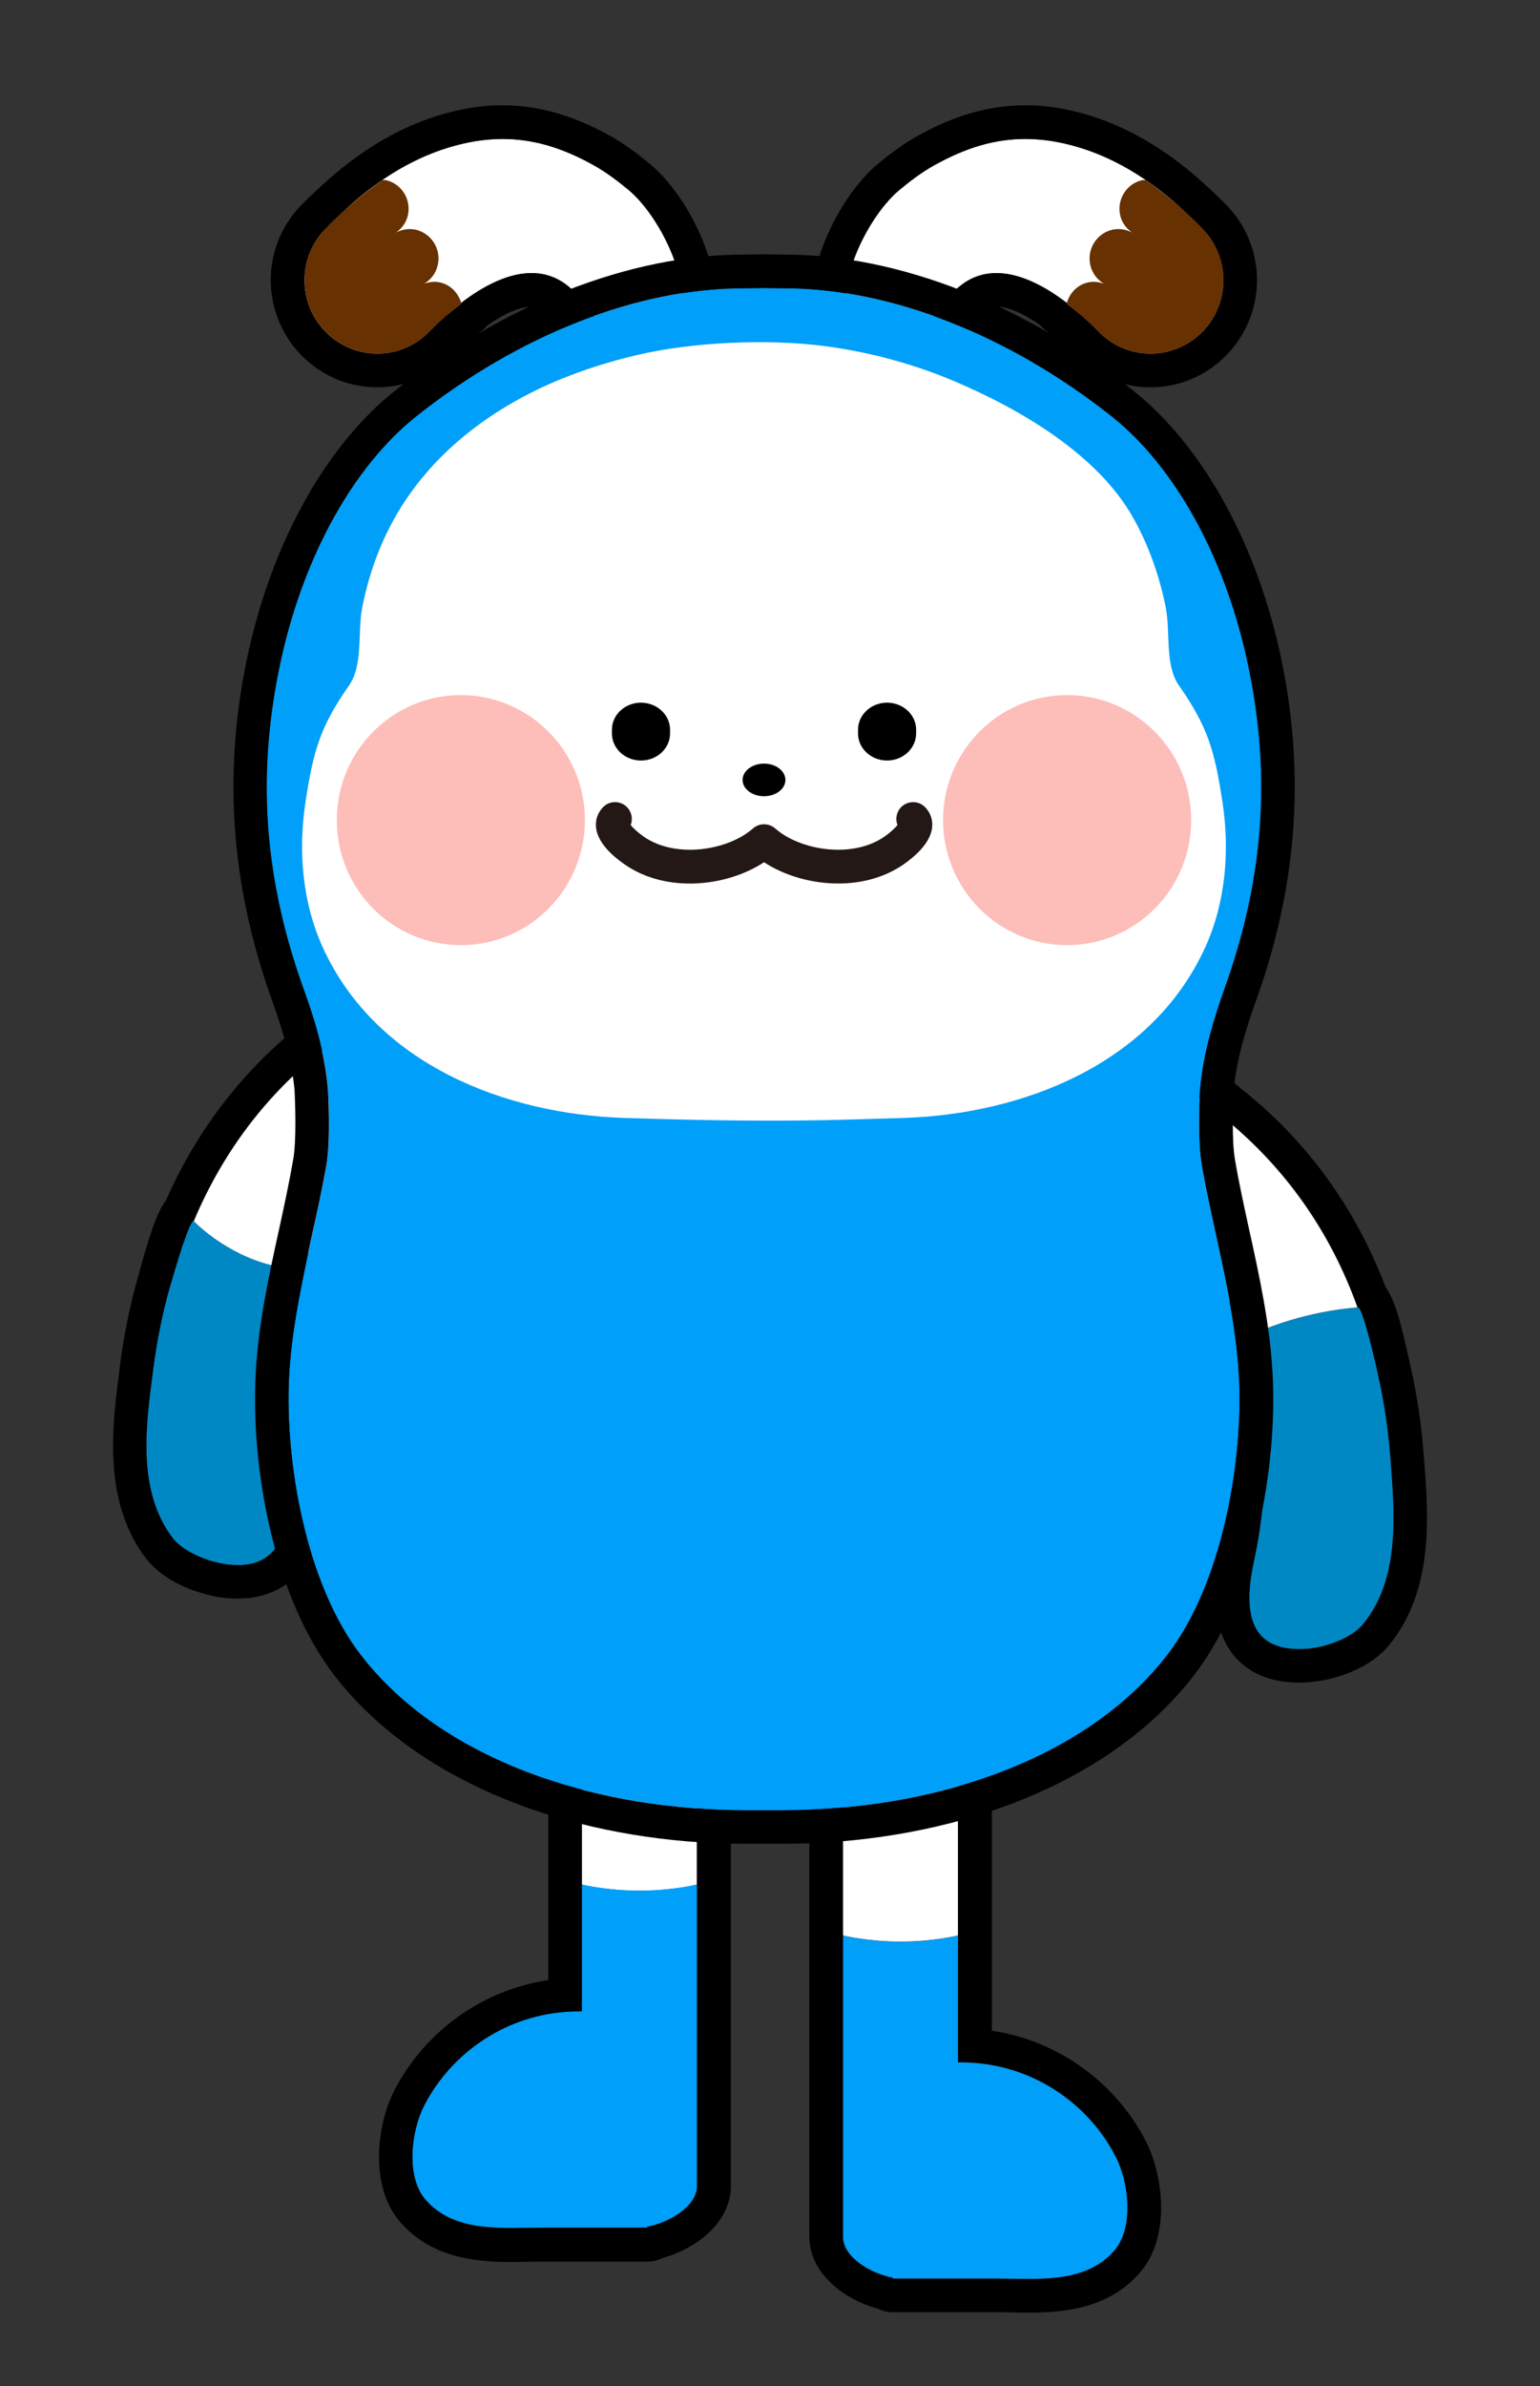 <?xml version="1.0" encoding="utf-8"?>
<!-- Generator: Adobe Illustrator 24.1.1, SVG Export Plug-In . SVG Version: 6.00 Build 0)  -->
<svg version="1.1" id="Layer_1" xmlns="http://www.w3.org/2000/svg" xmlns:xlink="http://www.w3.org/1999/xlink" x="0px" y="0px"
	 viewBox="0 0 155 240" style="enable-background:new 0 0 155 240;" xml:space="preserve">
<rect x="0" y="0" width="155" height="240" fill="#333333" stroke="none"/>
<g>
	<path style="fill:#FFFFFF;" d="M70.14,156.11v33.46c-0.28,0.08-2.68,0.62-5.79,0.62c-3.3,0-5.79-0.62-5.79-0.62v-33.46
		c0-2.2,1.81-4.01,4.01-4.01C64.77,152.1,70.14,153.91,70.14,156.11z"/>
	<path style="fill-rule:evenodd;clip-rule:evenodd;fill:#009FF9;" d="M70.17,189.57v30.32c0,2-2.77,3.67-5.03,4.09v0.08H54.52
		c-3.95,0-8.75,0.56-11.69-2.8c-2-2.32-1.44-6.89-0.17-9.4c2.34-4.63,6.78-8.05,11.86-9.15c0,0,0.23-0.06,0.28-0.06
		c1.44-0.28,2.65-0.37,3.76-0.34v-12.76c0,0,2.48,0.62,5.79,0.62c3.11,0,5.51-0.54,5.79-0.62
		C70.17,189.57,70.17,189.57,70.17,189.57z"/>
	<path d="M62.57,152.12c2.21,0,7.58,1.79,7.58,4v29.62h0v34.15c0,2.01-2.76,3.69-5.01,4.1v0.1h-0.99h-2.89h-2.71h-4.05
		c-0.98,0-2.01,0.03-3.04,0.03c-3.16,0-6.42-0.31-8.63-2.85c-2.01-2.3-1.45-6.9-0.17-9.41c2.35-4.63,6.77-8.04,11.85-9.14
		c0,0,0.23-0.05,0.28-0.06c1.34-0.26,2.48-0.34,3.52-0.34c0.08,0,0.17,0,0.25,0v-12.75v-3.84v-29.62
		C58.57,153.9,60.36,152.12,62.57,152.12 M62.57,148.73c-4.07,0-7.39,3.31-7.39,7.39v29.62v3.84v9.59
		c-0.34,0.05-0.68,0.11-1.03,0.18l-0.39,0.09c-6.01,1.3-11.3,5.38-14.11,10.91c-1.66,3.26-2.56,9.51,0.64,13.17
		c3.08,3.53,7.38,4.01,11.19,4.01c0.55,0,1.09-0.01,1.62-0.02c0.48-0.01,0.96-0.02,1.42-0.02h4.05h2.71h2.89h0.99
		c0.55,0,1.07-0.13,1.54-0.37c3.48-0.95,6.86-3.64,6.86-7.22v-34.15l0-29.62C73.54,150.57,64.89,148.73,62.57,148.73L62.57,148.73z"
		/>
</g>
<g>
	<path style="fill:#FFFFFF;" d="M96.42,161.22v33.46c0,0-2.48,0.62-5.79,0.62s-5.79-0.62-5.79-0.62v-33.46c0-2.2,5.36-4.01,7.6-4.01
		C94.65,157.21,96.42,159.02,96.42,161.22z"/>
	<path style="fill-rule:evenodd;clip-rule:evenodd;fill:#009FF9;" d="M112.15,226.39c-2.94,3.36-7.71,2.8-11.66,2.8H89.85v-0.08
		c-2.23-0.42-5-2.09-5-4.09v-30.32c0,0,2.48,0.62,5.79,0.62s5.79-0.62,5.79-0.62v12.76c1.13-0.03,2.34,0.06,3.78,0.34
		c0.03,0,0.28,0.06,0.28,0.06c5.08,1.1,9.49,4.52,11.83,9.15C113.62,219.5,114.16,224.07,112.15,226.39z"/>
	<path d="M92.43,157.23c2.21,0,4,1.79,4,4v29.62v3.84v12.75c0.08,0,0.16,0,0.25,0c1.04,0,2.19,0.08,3.52,0.34
		c0.05,0.01,0.28,0.06,0.28,0.06c5.08,1.1,9.5,4.51,11.85,9.14c1.27,2.51,1.83,7.11-0.17,9.41c-2.21,2.53-5.47,2.85-8.63,2.85
		c-1.04,0-2.07-0.03-3.04-0.03h-4.05h-2.71h-2.89h-0.99v-0.1c-2.25-0.41-5.01-2.09-5.01-4.1v-34.15h0v-29.62
		C84.85,159.01,90.23,157.23,92.43,157.23 M92.43,153.84c-2.32,0-10.97,1.85-10.97,7.39v29.62l0,34.15c0,3.61,3.44,6.31,6.94,7.24
		c0.44,0.22,0.93,0.34,1.45,0.34h0.99h2.89h2.71h4.05c0.46,0,0.94,0.01,1.42,0.02c0.54,0.01,1.08,0.02,1.62,0.02
		c3.8,0,8.11-0.48,11.19-4.01c3.2-3.66,2.3-9.9,0.64-13.17c-2.81-5.53-8.1-9.61-14.15-10.92l-0.22-0.05
		c-0.4-0.08-0.78-0.14-1.16-0.2v-9.59v-3.84v-29.62C99.82,157.15,96.51,153.84,92.43,153.84L92.43,153.84z"/>
</g>
<g>
	<path style="fill:#FFFFFF;" d="M34.02,119.9c-1.44,2.46-2.63,5.03-3.59,7.68c-4.24,0.23-8.7-2.48-10.96-4.77
		c3.02-7.17,7.82-13.55,14.85-18.58c1.58-1.13,3.98-3.19,6.1-2.77C48.33,103.05,35.54,117.33,34.02,119.9z"/>
	<path style="fill:#0088C5;" d="M30.43,127.58c-0.23,0.71-0.48,1.41-0.68,2.15c-0.34,1.64-0.62,3.33-0.71,3.67
		c-1.3,5.42-0.54,10.11-0.11,15.59c0.2,2.6,0.06,5.53-1.58,7.17c-0.25,0.28-0.54,0.51-0.88,0.68c-0.68,0.4-1.5,0.59-2.54,0.59
		c-0.31,0-0.65-0.03-0.99-0.06c-0.62-0.08-1.3-0.23-1.98-0.45c-1.44-0.48-2.91-1.27-3.67-2.34c-3.61-4.86-2.54-11.6-1.86-16.94
		c0.37-2.77,0.9-5.51,1.67-8.19c0.03-0.11,0.11-0.4,0.25-0.82c0.08-0.28,0.17-0.62,0.28-0.96c0.06-0.2,0.11-0.37,0.17-0.56
		c0.11-0.4,0.25-0.79,0.37-1.19c0.11-0.4,0.25-0.79,0.4-1.16c0.25-0.73,0.51-1.36,0.68-1.69c0.08-0.17,0.17-0.25,0.23-0.25
		C21.74,125.1,26.2,127.81,30.43,127.58z"/>
	<path style="fill:#0088C5;" d="M30.46,127.58c-0.25,0.71-0.48,1.41-0.71,2.15c0.2-0.73,0.45-1.44,0.68-2.15H30.46z"/>
	<path d="M45.96,101.97c-0.45-1.16-1.67-3.19-4.88-3.84c-0.4-0.06-0.82-0.11-1.24-0.11c-2.8,0-5.17,1.75-6.89,3.02l-0.56,0.42
		c-6.95,4.94-12.23,11.44-15.7,19.31c-1.04,1.38-1.75,3.9-2.82,7.74c-0.79,2.8-1.38,5.7-1.78,8.7l-0.06,0.59
		c-0.73,5.51-1.72,13.02,2.54,18.8c1.52,2.06,4.01,3.11,5.36,3.53c0.88,0.28,1.78,0.51,2.63,0.59c0.48,0.06,0.96,0.08,1.38,0.08
		c3.08,0,4.97-1.33,5.99-2.43c1.92-2.09,2.71-5.25,2.37-9.66c-0.06-0.93-0.14-1.84-0.23-2.74c-0.37-4.21-0.68-7.82,0.28-11.8
		c0.03-0.17,0.11-0.56,0.23-1.1c0.11-0.68,0.28-1.58,0.48-2.51c0.99-3.25,2.29-6.27,3.9-8.95c0.17-0.28,0.88-1.21,1.47-2.03
		C43.42,113.01,47.74,106.69,45.96,101.97z M34.02,119.9c-1.44,2.46-2.63,5.03-3.56,7.68c-0.25,0.71-0.48,1.41-0.71,2.15
		c-0.34,1.64-0.62,3.33-0.71,3.67c-1.3,5.42-0.54,10.11-0.11,15.59c0.2,2.6,0.06,5.53-1.58,7.17c-0.23,0.25-0.54,0.51-0.88,0.68
		c-0.68,0.4-1.5,0.59-2.54,0.59c-0.31,0-0.65-0.03-0.99-0.06c-0.62-0.08-1.3-0.23-1.98-0.45c-1.44-0.48-2.91-1.27-3.67-2.34
		c-3.61-4.86-2.54-11.6-1.86-16.94c0.37-2.77,0.9-5.51,1.67-8.19c0.03-0.11,0.11-0.4,0.25-0.82c0.08-0.28,0.17-0.62,0.28-0.96
		c0.06-0.2,0.11-0.37,0.17-0.56c0.11-0.4,0.25-0.79,0.37-1.19c0.11-0.4,0.25-0.79,0.4-1.16c0.23-0.73,0.48-1.36,0.68-1.69
		c0.08-0.17,0.17-0.25,0.23-0.25h0.03c3.02-7.17,7.79-13.58,14.82-18.58c1.44-1.02,3.56-2.82,5.51-2.82c0.2,0,0.4,0.03,0.59,0.06
		C48.33,103.05,35.54,117.33,34.02,119.9z"/>
</g>
<g>
	<path d="M117.32,109.06c2.01,0,4.11,1.99,5.51,3.11c6.75,5.38,11.15,12.04,13.77,19.35c0.02,0,0.05-0.01,0.08-0.01c0,0,0,0,0,0
		c0.49,0,1.87,6.16,2.01,6.77c0.61,2.72,1.01,5.48,1.23,8.26c0.41,5.35,1.11,12.15-2.74,16.82c-0.83,1.01-2.33,1.74-3.82,2.14
		c-0.69,0.18-1.37,0.3-1.98,0.34c-0.22,0.01-0.44,0.02-0.65,0.02c-5.6,0-5.39-4.8-4.5-8.93c1.19-5.55,1.32-10.83,0.42-16.13
		c-0.1-0.54-0.2-1.08-0.32-1.62c-0.08-0.39-0.16-0.77-0.26-1.16c-0.23-0.96-0.49-1.92-0.79-2.87c-0.04-0.14-0.08-0.28-0.12-0.43
		c-0.75-2.36-1.7-4.66-2.86-6.89c-1.38-2.65-13.39-17.59-5.41-18.75C117.04,109.07,117.18,109.06,117.32,109.06 M117.32,105.67
		L117.32,105.67c-0.3,0-0.6,0.02-0.9,0.06c-3.25,0.47-4.57,2.44-5.07,3.57c-2.04,4.62,1.95,11.14,6.58,17.99
		c0.57,0.85,1.22,1.81,1.38,2.11c1.03,1.99,1.92,4.13,2.63,6.36l0.11,0.4c0.27,0.88,0.51,1.77,0.73,2.66
		c0.08,0.35,0.16,0.71,0.24,1.07c0.11,0.52,0.2,1.02,0.3,1.53c0.83,4.84,0.7,9.7-0.4,14.8c-0.64,2.96-1.2,7.24,1.22,10.25
		c1.03,1.27,3,2.78,6.59,2.78c0.27,0,0.56-0.01,0.85-0.03c0.85-0.05,1.77-0.21,2.66-0.45c1.37-0.37,3.92-1.28,5.55-3.26
		c4.57-5.55,3.98-13.11,3.55-18.63l-0.05-0.61c-0.23-3.01-0.67-5.95-1.3-8.75c-0.88-3.95-1.47-6.59-2.53-8.04
		c-3.03-7.99-7.91-14.71-14.53-19.97l-0.56-0.46C122.75,107.71,120.28,105.67,117.32,105.67L117.32,105.67z"/>
	<path style="fill:#FFFFFF;" d="M136.63,131.51c-3.11,0.25-7.34,1.1-11.49,3.13c-0.73-2.34-1.67-4.6-2.82-6.8
		c-1.38-2.65-13.38-17.59-5.39-18.75c2.12-0.31,4.4,1.89,5.93,3.08C129.59,117.56,134,124.19,136.63,131.51z"/>
	<path style="fill:#0088C5;" d="M137.19,163.36c-0.85,1.02-2.34,1.75-3.81,2.15c-0.71,0.2-1.38,0.31-2,0.34
		c-6.24,0.37-6.07-4.63-5.14-8.92c1.27-5.82,1.36-11.32,0.28-16.88c-0.34-1.78-0.79-3.59-1.38-5.39c4.15-2.03,8.39-2.88,11.49-3.13
		c0.03,0,0.03,0,0.06,0c0.48,0,1.89,6.16,2,6.78c0.62,2.71,1.02,5.48,1.24,8.24C140.32,151.89,141.03,158.7,137.19,163.36z"/>
</g>
<g>
	<path style="fill:#FFFFFF;" d="M55.15,14.64c1.5,0.44,3.01,1.09,4.55,1.95c1.27,0.7,2.46,1.6,3.58,2.53
		c3.59,2.98,8.21,12.37,3.27,16.13c-3.57,2.72-6.87-4.07-8.88-6.03c-4.49-4.4-10.91,0.44-14.39,4.07c-2.8,2.94-7.43,3.05-10.36,0.24
		c-2.93-2.81-3.06-7.46-0.29-10.42c3.44-3.67,7.66-6.8,12.52-8.28C48.77,13.74,51.96,13.71,55.15,14.64z"/>
	<path style="fill:#673101;" d="M44.37,28.43c-0.57-0.16-1.14-0.07-1.67,0.1c0.64-0.38,1.14-1,1.34-1.79
		c0.41-1.58-0.54-3.19-2.1-3.61c-0.73-0.19-1.46-0.06-2.08,0.26c0.55-0.39,0.99-0.94,1.17-1.64c0.41-1.58-0.53-3.2-2.1-3.61
		c-0.14-0.04-0.28-0.02-0.43-0.03c-3.2,2.25-5.37,4.48-5.86,5c-2.77,2.96-2.63,7.61,0.3,10.42c2.92,2.81,7.56,2.7,10.36-0.24
		c0.82-0.86,1.94-1.83,3.15-2.72C46.18,29.56,45.44,28.7,44.37,28.43"/>
	<path d="M50.59,13.98c1.55,0,3.06,0.23,4.56,0.66c1.5,0.44,3.01,1.09,4.55,1.95c1.27,0.7,2.46,1.6,3.58,2.53
		c3.59,2.98,8.21,12.37,3.27,16.13c-0.58,0.44-1.16,0.63-1.72,0.63c-2.89,0-5.48-5.02-7.16-6.66c-1.27-1.25-2.7-1.75-4.17-1.75
		c-2.41,0-4.94,1.35-7.1,3.02c0.01,0.03,0.03,0.06,0.04,0.09c-1.2,0.88-2.31,1.84-3.13,2.7c-0.01,0.01-0.01,0.01-0.02,0.02
		c-1.44,1.52-3.37,2.28-5.3,2.28c-1.82,0-3.64-0.68-5.06-2.04c-1.83-1.76-2.57-4.23-2.19-6.56c0.23-1.4,0.86-2.75,1.9-3.86
		c0.24-0.25,0.89-0.92,1.87-1.81c3.07-2.86,6.62-5.25,10.65-6.47C47.06,14.26,48.85,13.98,50.59,13.98 M50.59,10.59
		c-2.09,0-4.18,0.33-6.42,1.01c-4.15,1.26-8.18,3.69-11.98,7.24c-0.96,0.87-1.67,1.59-2.01,1.94c-1.49,1.59-2.44,3.53-2.79,5.65
		c-0.57,3.51,0.62,7.09,3.19,9.55c2,1.92,4.63,2.98,7.4,2.98c2.92,0,5.74-1.22,7.76-3.33c0.71-0.74,1.67-1.56,2.7-2.32
		c0.23-0.17,0.43-0.36,0.6-0.56c1.71-1.22,3.28-1.89,4.46-1.89c0.69,0,1.25,0.24,1.8,0.78c0.29,0.28,0.82,1,1.29,1.63
		c1.88,2.54,4.47,6.01,8.24,6.01c1.33,0,2.63-0.46,3.77-1.33c2.21-1.69,3.42-4.19,3.49-7.24c0.11-5.26-3.36-11.47-6.64-14.19
		c-1.52-1.26-2.82-2.18-4.1-2.89c-1.81-1-3.53-1.73-5.25-2.23C54.25,10.85,52.45,10.59,50.59,10.59L50.59,10.59z"/>
</g>
<g>
	<path style="fill:#FFFFFF;" d="M98.64,14.64c-1.5,0.44-3.01,1.09-4.55,1.95c-1.27,0.7-2.46,1.6-3.58,2.53
		c-3.59,2.98-8.21,12.37-3.27,16.13c3.57,2.72,6.87-4.07,8.88-6.03c4.49-4.4,10.91,0.44,14.39,4.07c2.8,2.94,7.43,3.05,10.36,0.24
		c2.93-2.81,3.06-7.46,0.29-10.42c-3.44-3.67-7.66-6.8-12.52-8.28C105.02,13.74,101.83,13.71,98.64,14.64z"/>
	<path style="fill:#673101;" d="M109.43,28.43c0.57-0.16,1.14-0.07,1.67,0.1c-0.64-0.38-1.14-1-1.34-1.79
		c-0.41-1.58,0.54-3.19,2.1-3.61c0.73-0.19,1.46-0.06,2.08,0.26c-0.55-0.39-0.99-0.94-1.17-1.64c-0.41-1.58,0.53-3.2,2.1-3.61
		c0.14-0.04,0.28-0.02,0.43-0.03c3.2,2.25,5.37,4.48,5.86,5c2.77,2.96,2.63,7.61-0.3,10.42c-2.92,2.81-7.56,2.7-10.36-0.24
		c-0.82-0.86-1.94-1.83-3.15-2.72C107.61,29.56,108.35,28.7,109.43,28.43"/>
	<path d="M103.2,13.98c1.73,0,3.53,0.28,5.43,0.86c4.03,1.22,7.58,3.61,10.65,6.47c0.97,0.88,1.63,1.55,1.87,1.81
		c1.04,1.11,1.67,2.46,1.9,3.86c0.38,2.33-0.36,4.81-2.19,6.56c-1.42,1.36-3.24,2.04-5.06,2.04c-1.93,0-3.86-0.76-5.3-2.28
		c-0.01-0.01-0.01-0.01-0.02-0.02c-0.82-0.86-1.93-1.81-3.13-2.7c0.01-0.03,0.03-0.06,0.04-0.09c-2.16-1.66-4.69-3.02-7.1-3.02
		c-1.47,0-2.9,0.51-4.17,1.75c-1.68,1.64-4.26,6.66-7.16,6.66c-0.56,0-1.14-0.19-1.72-0.63c-4.94-3.76-0.32-13.15,3.27-16.13
		c1.12-0.93,2.31-1.83,3.58-2.53c1.55-0.85,3.05-1.51,4.55-1.95C100.15,14.2,101.65,13.98,103.2,13.98 M103.2,10.59
		c-1.86,0-3.67,0.26-5.51,0.8c-1.72,0.5-3.43,1.23-5.25,2.23c-1.28,0.71-2.59,1.63-4.11,2.89c-3.28,2.73-6.75,8.93-6.64,14.19
		c0.07,3.05,1.27,5.55,3.48,7.24c1.14,0.87,2.44,1.33,3.77,1.33c3.78,0,6.36-3.47,8.24-6.01c0.47-0.63,1-1.34,1.29-1.63
		c0.55-0.54,1.11-0.78,1.8-0.78c1.18,0,2.74,0.67,4.46,1.89c0.17,0.21,0.37,0.4,0.6,0.56c1.04,0.76,1.99,1.58,2.69,2.32
		c2.02,2.13,4.85,3.34,7.77,3.34c2.77,0,5.4-1.06,7.4-2.99c2.57-2.46,3.76-6.04,3.18-9.55c-0.34-2.11-1.3-4.06-2.77-5.63
		c-0.36-0.37-1.07-1.1-2.07-2c-3.76-3.51-7.79-5.94-11.94-7.2C107.39,10.92,105.29,10.59,103.2,10.59L103.2,10.59z"/>
</g>
<g>
	<g>
		<g>
			<path style="fill-rule:evenodd;clip-rule:evenodd;fill:#009FF9;" d="M124.7,138.44c0.45,8.44-1.64,20.84-7.26,28.09
				c-6.64,8.58-18.75,14.17-33.2,15.33c-1.72,0.14-3.61,0.23-5.42,0.23h-3.84c-1.81,0-3.7-0.08-5.42-0.23
				c-14.46-1.16-26.57-6.75-33.2-15.33c-5.62-7.26-7.71-19.65-7.26-28.09c0.25-4.72,1.3-9.49,2.29-14.12
				c0.54-2.37,1.04-4.72,1.47-7.09c0.45-2.65,0.17-7.57,0.14-7.82c-0.34-3.67-1.41-7.12-2.46-10c-4.07-11.35-4.74-21.97-2.17-33.4
				c2.34-10.33,7.26-19.09,13.44-24.06C52.19,33.68,64.19,28.97,74.86,29l2.03-0.03L78.93,29h0.08c10.62,0,22.62,4.72,32.98,12.96
				c6.18,4.97,11.1,13.72,13.44,24.06c2.57,11.44,1.89,22.05-2.17,33.4c-1.02,2.88-2.12,6.32-2.46,10.05
				c-0.03,0.11-0.11,1.67-0.11,3.47c0,1.47,0.06,3.11,0.28,4.29c0.4,2.37,0.93,4.72,1.44,7.09
				C123.42,128.95,124.44,133.72,124.7,138.44z"/>
			<path d="M125.71,123.61c-0.51-2.34-1.02-4.66-1.41-6.97c-0.34-1.86-0.2-5.65-0.14-6.92c0.31-3.3,1.33-6.49,2.29-9.15
				c4.24-11.83,4.97-23.38,2.29-35.29c-2.51-11.07-7.85-20.53-14.63-25.95c-10.96-8.72-23.72-13.72-35.1-13.72h-0.08l-2.03-0.03
				l-2.03,0.03h-0.08c-11.38,0-24.14,5-35.07,13.72c-6.8,5.42-12.14,14.88-14.65,25.95c-2.68,11.92-1.95,23.46,2.29,35.29
				c0.96,2.68,1.98,5.84,2.29,9.09c0.06,1.33,0.2,5.11-0.14,6.97c-0.4,2.32-0.9,4.63-1.41,6.97c-1.04,4.74-2.12,9.66-2.37,14.65
				c-0.48,9.35,1.78,22.36,7.96,30.32c7.23,9.35,20.22,15.39,35.6,16.66c1.84,0.14,3.81,0.23,5.7,0.23h3.84
				c1.92,0,3.87-0.08,5.7-0.23c15.39-1.27,28.38-7.31,35.6-16.66c6.18-7.96,8.44-20.98,7.96-30.32
				C127.83,133.27,126.76,128.36,125.71,123.61z M78.81,182.09h-3.84c-1.81,0-3.7-0.08-5.42-0.23c-14.46-1.16-26.57-6.75-33.2-15.33
				c-5.62-7.26-7.71-19.65-7.26-28.09c0.25-4.72,1.3-9.49,2.29-14.12c0.54-2.37,1.04-4.72,1.47-7.09c0.45-2.65,0.17-7.57,0.14-7.82
				c-0.34-3.67-1.41-7.12-2.46-10c-4.07-11.35-4.74-21.97-2.17-33.4c2.34-10.33,7.26-19.09,13.44-24.06
				C52.19,33.68,64.19,28.97,74.86,29l2.03-0.03L78.93,29h0.08c10.62,0,22.62,4.72,32.98,12.96c6.18,4.97,11.1,13.72,13.44,24.06
				c2.57,11.44,1.89,22.05-2.17,33.4c-1.02,2.88-2.12,6.32-2.46,10.05c-0.03,0.11-0.11,1.67-0.11,3.47c0,1.47,0.06,3.11,0.28,4.29
				c0.4,2.37,0.93,4.72,1.44,7.09c1.02,4.63,2.03,9.4,2.29,14.12c0.45,8.44-1.64,20.84-7.26,28.09
				c-6.64,8.58-18.75,14.17-33.2,15.33C82.51,182,80.62,182.09,78.81,182.09z"/>
		</g>
		<path style="fill-rule:evenodd;clip-rule:evenodd;fill:#FFFFFF;" d="M82.99,34.81c4.56,0.6,9.03,1.82,13.1,3.55
			c6.64,2.82,14.39,7.36,17.97,13.73c1.58,2.82,2.66,5.9,3.28,9.06c0.47,2.39-0.12,5.75,1.32,7.8c2.91,4.17,3.58,6.51,4.38,11.71
			c0.75,4.89,0.33,10.11-1.74,14.64c-5.38,11.79-18.42,16.77-30.34,17.15c-1.65,0.05-3.33,0.1-5,0.15
			c-7.75,0.24-15.38,0.1-23.13-0.15c-11.93-0.38-24.96-5.35-30.34-17.15c-2.07-4.53-2.49-9.75-1.74-14.64
			c0.8-5.19,1.47-7.54,4.38-11.71c1.44-2.05,0.85-5.41,1.32-7.8c0.62-3.17,1.69-6.25,3.28-9.06c3.58-6.37,9.53-10.9,16.18-13.73
			c2.69-1.14,5.49-2.02,8.34-2.68C69.83,34.39,77.31,34.07,82.99,34.81z"/>
	</g>
	<g>
		<path style="fill-rule:evenodd;clip-rule:evenodd;fill:#FDBDB8;" d="M58.87,82.49c0,6.95-5.59,12.58-12.49,12.58
			S33.9,89.44,33.9,82.49c0-6.94,5.59-12.57,12.48-12.57S58.87,75.55,58.87,82.49"/>
		<path style="fill-rule:evenodd;clip-rule:evenodd;fill:#FDBDB8;" d="M119.89,82.49c0,6.95-5.59,12.58-12.49,12.58
			c-6.89,0-12.48-5.63-12.48-12.58c0-6.94,5.59-12.57,12.48-12.57C114.3,69.92,119.89,75.55,119.89,82.49"/>
	</g>
</g>
<g>
	<path style="fill-rule:evenodd;clip-rule:evenodd;" d="M79.05,78.45c0,0.91-0.96,1.64-2.15,1.64s-2.16-0.73-2.16-1.64
		c0-0.9,0.96-1.64,2.16-1.64S79.05,77.55,79.05,78.45"/>
	<g>
		<path style="fill-rule:evenodd;clip-rule:evenodd;" d="M89.28,76.5L89.28,76.5c-1.61,0-2.92-1.22-2.92-2.72V73.4
			c0-1.5,1.31-2.72,2.92-2.72c1.61,0,2.93,1.22,2.93,2.72v0.38C92.2,75.28,90.89,76.5,89.28,76.5"/>
		<path style="fill-rule:evenodd;clip-rule:evenodd;" d="M64.51,76.5L64.51,76.5c-1.61,0-2.92-1.22-2.92-2.72V73.4
			c0-1.5,1.31-2.72,2.92-2.72c1.61,0,2.93,1.22,2.93,2.72v0.38C67.44,75.28,66.13,76.5,64.51,76.5"/>
	</g>
	<path style="fill:#231815;" d="M84.37,88.87c-2.73,0-5.44-0.81-7.47-2.14c-3.76,2.47-9.83,3.14-14.03,0.22
		c-1.23-0.85-2.73-2.19-2.88-3.73c-0.08-0.75,0.17-1.46,0.69-2.01c0.64-0.68,1.72-0.7,2.39-0.06c0.51,0.49,0.65,1.22,0.41,1.84
		c0.23,0.29,0.7,0.74,1.32,1.17c3.21,2.23,8.45,1.4,10.99-0.83c0.64-0.56,1.59-0.56,2.23,0c2.54,2.23,7.78,3.06,10.99,0.83
		c0.62-0.43,1.09-0.88,1.32-1.17c-0.24-0.62-0.1-1.35,0.41-1.84c0.68-0.64,1.75-0.62,2.39,0.06c0.52,0.55,0.77,1.26,0.69,2.01
		c-0.16,1.54-1.66,2.88-2.88,3.73C89,88.29,86.68,88.87,84.37,88.87z M90.67,83.56h0.03H90.67z"/>
</g>
</svg>
